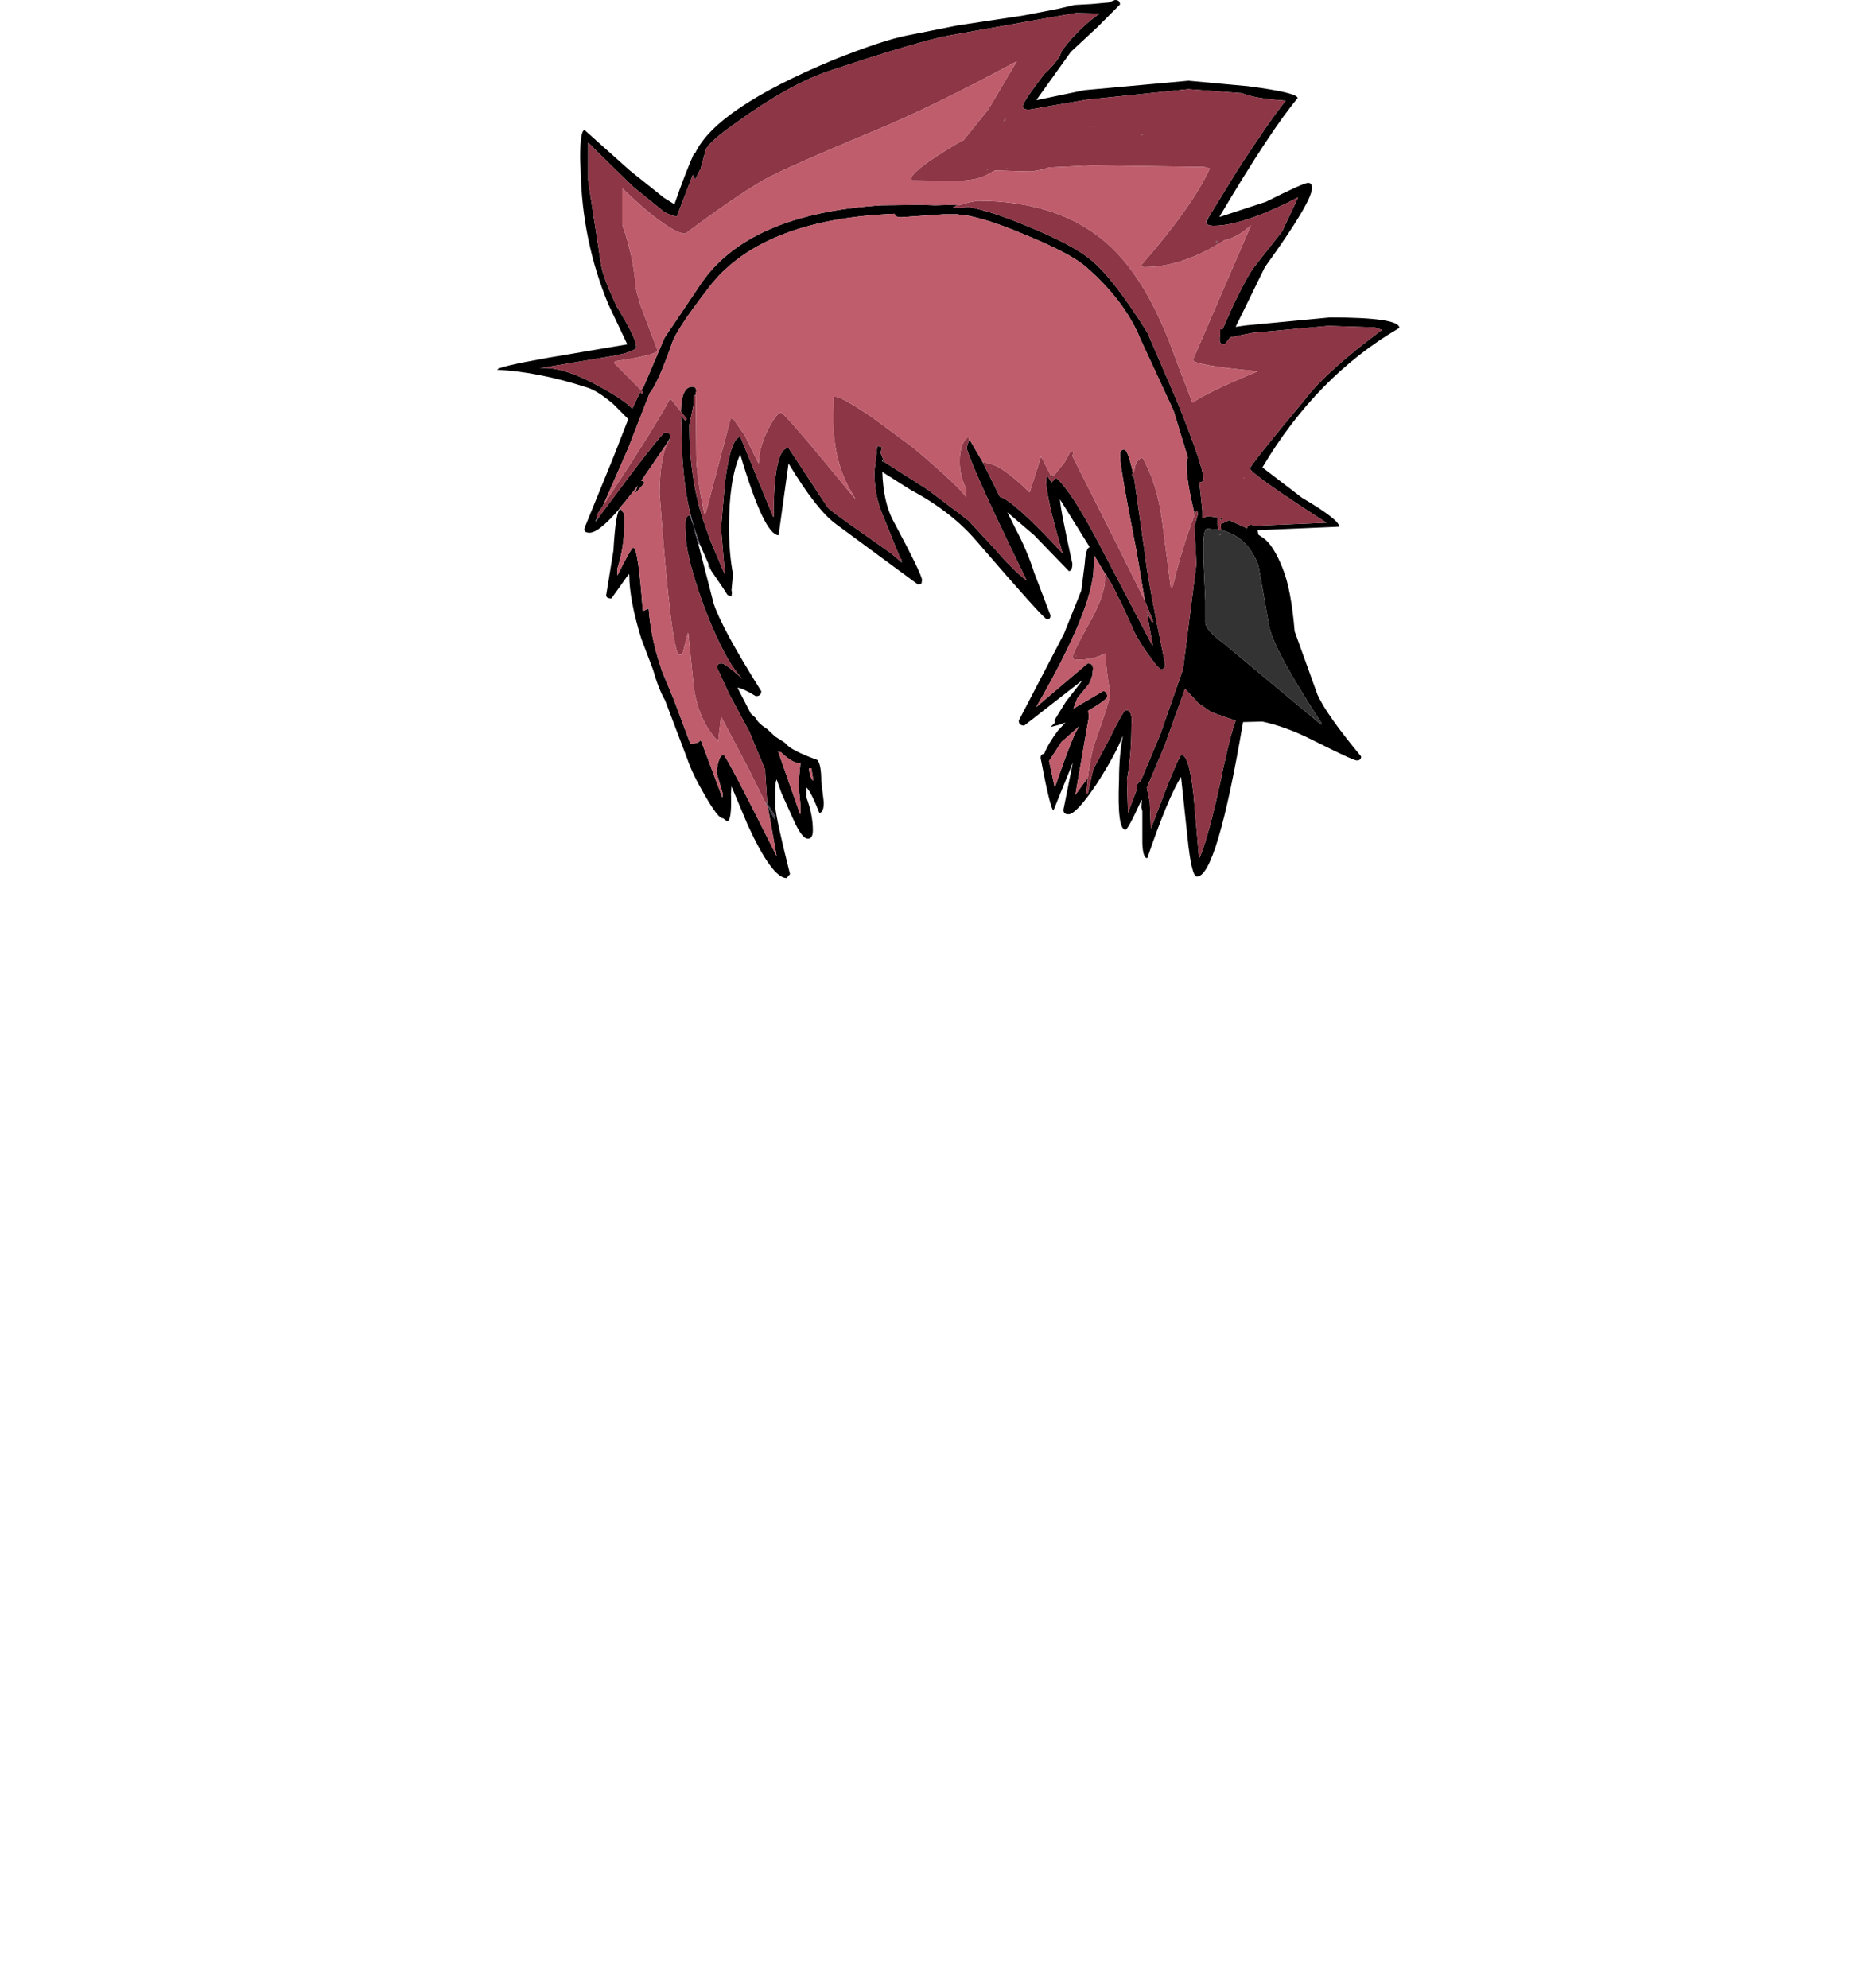 <?xml version="1.0" encoding="UTF-8"?>
<svg xmlns="http://www.w3.org/2000/svg" xmlns:xlink="http://www.w3.org/1999/xlink" width="296px" height="318px" viewBox="0 0 296 318" version="1.1">
<g id="surface1">
<path style=" stroke:none;fill-rule:evenodd;fill:rgb(0%,0%,0%);fill-opacity:1;" d="M 193.332 34.836 L 198.016 27.184 C 201.508 21.816 204.074 18.121 205.719 16.102 C 202.434 15.891 200.105 15.492 198.73 14.906 L 190.156 14.27 L 173.883 15.945 L 164.672 17.539 C 163.984 17.539 163.641 17.352 163.641 16.98 C 163.641 16.555 164.777 14.855 167.055 11.879 C 168.113 10.922 168.961 9.938 169.594 8.93 L 169.832 8.211 C 171.527 5.871 173.562 3.852 175.945 2.152 L 172.133 2.074 L 151.969 5.66 C 148.742 6.246 142.258 8.156 132.52 11.398 C 128.285 12.836 123.309 15.625 117.594 19.77 C 114.473 21.949 112.883 23.465 112.828 24.312 L 112.117 26.945 L 111.242 28.699 L 110.844 27.98 L 108.305 34.598 C 107.777 34.598 107.086 34.359 106.242 33.879 L 101.32 29.895 L 98.621 27.266 L 94.094 22.801 L 94.094 28.859 L 96.156 42.25 C 96.316 43.527 97.109 45.68 98.539 48.707 L 98.621 48.949 C 100.734 52.348 101.793 54.527 101.793 55.484 C 101.793 56.07 100.129 56.629 96.793 57.16 L 86.312 58.914 C 88.695 58.648 91.871 59.602 95.84 61.781 C 98.488 63.219 100.262 64.414 101.16 65.371 L 102.43 62.738 L 102.668 62.977 L 102.906 62.738 L 102.59 62.422 L 102.984 61.863 L 106.32 54.051 L 112.117 45.441 C 117.195 37.945 126.855 33.746 141.094 32.844 L 147.285 32.766 L 149.668 32.844 L 152.129 32.766 L 153.398 32.844 L 152.605 33.082 L 152.523 33.082 L 152.605 33.242 L 154.273 33.242 L 154.75 33.082 C 157.234 33.508 160.387 34.52 164.195 36.113 C 169.172 38.133 172.637 39.965 174.598 41.613 C 176.926 43.527 179.914 47.379 183.566 53.172 L 188.488 64.574 C 191.188 71.32 192.539 75.309 192.539 76.531 C 192.539 76.957 192.328 77.168 191.902 77.168 L 192.379 81.711 L 192.379 82.906 L 193.172 82.59 L 194.762 82.75 L 194.84 83.707 L 194.762 83.785 L 194.84 83.863 L 194.918 84.742 L 193.172 84.582 C 192.801 84.582 192.59 85.324 192.539 86.812 L 192.539 89.285 L 192.855 96.141 L 192.855 99.57 C 192.855 100.367 193.859 101.508 195.871 102.996 L 210.242 114.957 L 209.844 114.316 L 210.32 115.035 L 211.355 115.91 L 211.434 115.672 C 206.141 107.543 203.336 102.281 203.016 99.887 L 201.352 90.48 C 200.188 87.344 198.203 85.461 195.395 84.82 L 195.316 83.863 L 196.668 83.227 L 199.523 84.504 C 199.578 84.129 199.816 83.945 200.238 83.945 L 200.715 84.105 L 212.227 83.625 C 204.074 78.363 200 75.469 200 74.938 C 200 74.617 202.965 70.898 208.891 63.773 C 211.117 60.852 215.191 57.184 221.117 52.773 L 219.926 52.375 L 212.543 52.137 L 200.316 53.254 L 196.824 53.969 L 195.953 55.086 C 195.477 55.086 195.211 54.898 195.156 54.527 L 195.156 53.891 L 195.238 53.652 L 195.238 52.695 L 195.633 52.613 L 197.379 48.707 C 198.863 45.625 199.973 43.605 200.715 42.648 L 205.16 36.988 L 207.703 31.57 C 205.055 32.949 202.672 34.012 200.555 34.758 C 198.07 35.66 195.953 36.113 194.207 36.113 C 193.41 36.113 193.016 35.926 193.016 35.555 L 193.332 34.836 M 99.176 81.312 C 96.953 83.918 95.336 85.219 94.332 85.219 C 93.645 85.219 93.379 84.953 93.539 84.422 L 98.223 72.941 L 100.523 67.043 L 98.145 64.652 C 96.395 63.164 94.941 62.262 93.777 61.941 C 88.641 60.293 83.906 59.363 79.566 59.152 C 79.566 58.832 82.266 58.195 87.664 57.238 L 100.367 55.086 L 97.348 48.707 C 94.543 41.957 93.062 34.812 92.902 27.266 L 92.824 25.352 C 92.824 22.32 93.062 20.809 93.539 20.809 L 100.762 27.266 L 106.242 31.648 L 107.906 32.684 C 109.07 29.336 110.105 26.652 111.004 24.633 L 111.242 24.473 C 113.465 19.742 120.848 14.773 133.391 9.566 C 138.738 7.441 142.68 6.137 145.223 5.66 L 153.238 4.066 L 163.797 2.473 L 169.195 1.434 L 171.898 0.797 L 174.754 0.637 L 177.375 0.398 L 178.406 0 C 178.938 0 179.199 0.238 179.199 0.719 L 175.629 4.305 L 171.34 8.289 L 165.863 15.945 L 165.863 16.023 L 173.484 14.43 L 190.156 12.914 L 199.684 13.793 C 204.977 14.48 207.621 15.121 207.621 15.703 C 204.766 19.105 200.609 25.402 195.156 34.598 L 195.156 34.68 L 195.238 34.68 L 202.543 32.285 C 206.562 30.266 208.812 29.258 209.289 29.258 C 209.711 29.258 209.926 29.523 209.926 30.055 C 209.926 31.543 207.41 35.766 202.383 42.73 L 197.699 52.297 L 199.367 52.059 L 212.781 50.781 C 220.191 50.781 223.898 51.34 223.898 52.457 C 215.059 57.609 207.754 65.051 201.984 74.777 L 208.336 79.641 C 212.305 81.977 214.289 83.52 214.289 84.262 L 201.191 84.82 L 201.352 85.539 L 202.066 86.016 C 203.176 86.762 204.234 88.41 205.242 90.961 C 206.141 93.191 206.773 96.539 207.145 101.004 L 210.797 111.129 C 211.75 113.254 214.078 116.551 217.785 121.016 C 217.785 121.438 217.547 121.652 217.07 121.652 C 216.699 121.652 214.289 120.535 209.844 118.305 C 207.094 116.922 204.473 115.965 201.984 115.434 L 198.891 115.512 C 196.086 131.988 193.621 140.227 191.508 140.227 C 190.922 140.227 190.422 138.125 189.996 133.93 L 188.965 124.281 C 187.59 126.461 185.789 130.793 183.566 137.277 C 183.09 137.277 182.824 136.453 182.773 134.805 L 182.773 129.781 L 182.613 129.145 L 182.695 128.027 L 182.613 127.949 L 182.613 128.027 C 181.184 131.164 180.34 132.734 180.074 132.734 C 179.176 132.734 178.828 130.074 179.043 124.762 C 179.043 122.102 179.254 119.738 179.676 117.664 L 179.676 117.508 L 179.676 117.664 C 178.828 119.793 177.426 122.367 175.469 125.398 C 173.301 128.641 171.789 130.262 170.945 130.262 C 170.414 130.262 170.148 130.023 170.148 129.543 L 171.66 121.969 L 171.023 123.566 L 168.562 129.625 C 168.246 129.625 167.555 126.832 166.496 121.254 C 166.496 120.828 166.684 120.613 167.055 120.613 C 167.531 119.445 168.27 118.195 169.277 116.867 L 170.469 115.594 L 169.992 115.754 L 169.594 115.91 L 168.086 116.309 L 168.801 115.594 L 168.723 115.195 L 170.547 112.246 L 173.086 108.977 L 173.086 108.895 L 163.879 116.07 C 163.297 116.07 163.004 115.805 163.004 115.273 L 170.23 101.402 L 173.008 94.469 L 173.562 90.164 C 173.668 88.461 173.934 87.586 174.359 87.531 L 169.594 79.879 C 169.648 80.996 170.309 84.422 171.578 90.164 C 171.578 90.961 171.395 91.359 171.023 91.359 L 165.465 85.617 L 161.18 81.953 L 162.449 84.504 C 163.719 86.895 164.727 89.258 165.465 91.598 L 168.086 98.453 C 168.086 98.879 167.902 99.09 167.531 99.09 C 167.211 99.09 163.48 94.945 156.336 86.656 C 153.637 83.465 150.09 80.703 145.699 78.363 L 141.172 75.492 C 141.277 78.734 141.859 81.34 142.918 83.305 C 145.988 89.047 147.523 92.207 147.523 92.793 L 147.445 93.352 L 146.887 93.512 L 133.789 83.863 C 131.727 82.375 129.184 79.133 126.168 74.141 L 124.578 85.617 C 123.047 85.617 121.008 81.34 118.465 72.785 L 118.387 72.785 C 117.223 75.441 116.641 79.293 116.641 84.344 C 116.641 87.105 116.852 89.605 117.277 91.836 L 117.039 94.469 L 117.117 94.707 L 117.039 95.426 L 116.402 95.184 L 115.688 94.07 L 113.781 91.277 L 113.703 91.039 L 113.305 90.082 L 112.035 87.211 L 111.082 84.504 L 111.004 84.262 L 110.527 82.43 L 110.367 81.871 C 109.469 77.887 109.02 73.262 109.02 68 L 108.941 66.484 L 109.656 67.281 L 109.895 67.043 L 108.941 65.848 C 108.992 63.191 109.602 61.863 110.766 61.863 C 111.188 61.863 111.402 62.102 111.402 62.578 L 111.242 63.297 L 111.004 63.297 L 111.004 64.574 L 110.289 68 C 110.289 70.816 110.477 73.5 110.844 76.051 C 111.215 78.496 111.746 80.809 112.434 82.988 L 113.703 86.574 L 116.004 91.996 L 115.371 84.504 L 116.004 77.008 C 116.641 72.277 117.461 69.914 118.465 69.914 L 123.707 82.668 L 123.785 82.668 C 123.785 75.336 124.578 71.668 126.168 71.668 L 132.359 81.074 C 132.73 81.555 134.77 83.066 138.473 85.617 L 142.523 88.488 L 143.949 89.684 L 144.27 90.004 L 144.27 89.922 L 144.188 89.684 L 144.27 89.523 L 144.031 89.285 L 141.094 82.031 C 140.301 80.117 139.902 77.938 139.902 75.492 L 140.379 71.348 L 141.172 71.586 C 141.012 71.855 140.934 72.172 140.934 72.543 L 141.488 73.898 L 148.477 78.363 L 154.906 83.227 L 159.273 87.93 C 161.18 90.164 162.848 91.809 164.273 92.871 C 158.348 80.703 155.145 73.633 154.668 71.668 L 154.988 70.551 L 155.223 70.473 L 157.211 73.898 L 157.289 74.059 L 159.988 79.48 C 161.418 79.852 164.727 82.828 169.91 88.41 L 169.992 88.41 C 168.246 82.508 167.371 78.629 167.371 76.77 L 167.531 76.051 L 168.246 77.168 L 168.961 76.449 C 170.441 77.621 172.664 80.996 175.629 86.574 L 184.359 103.238 L 184.441 103.238 L 183.488 97.895 L 184.359 99.648 L 184.52 99.41 L 183.172 96.062 L 181.82 88.012 C 180.074 79.188 179.199 74.141 179.199 72.863 C 179.199 72.227 179.414 71.906 179.836 71.906 C 180.258 71.906 180.734 73.156 181.266 75.652 L 181.105 75.973 L 181.184 76.211 L 181.422 76.211 L 183.25 89.047 C 183.516 91.598 184.574 97.336 186.426 106.266 C 186.426 106.797 186.215 107.062 185.789 107.062 C 185.523 107.062 184.812 106.238 183.645 104.59 C 182.43 102.891 181.582 101.43 181.105 100.207 L 179.438 96.539 L 178.723 95.184 L 178.723 95.105 L 177.852 93.43 L 177.059 92.156 L 177.059 91.996 L 176.977 91.996 L 176.898 91.918 L 174.992 88.727 L 174.992 90.641 C 174.992 95 171.922 102.492 165.785 113.121 L 174.039 106.105 C 174.727 106.105 174.992 106.531 174.832 107.383 C 174.832 108.02 174.621 108.711 174.199 109.453 L 172.371 111.688 L 171.738 113.359 L 176.5 110.57 C 176.926 110.57 177.137 110.863 177.137 111.449 C 177.137 111.766 176.129 112.512 174.121 113.68 L 174.199 114.797 L 172.055 127.152 L 174.039 124.441 L 173.801 126.914 L 174.039 126.992 L 174.914 123.086 L 177.535 118.145 C 179.016 115.113 179.887 113.602 180.152 113.602 C 180.895 113.602 181.184 114.422 181.027 116.07 C 181.027 119.207 180.789 122.102 180.312 124.762 L 180.469 130.023 L 181.898 126.273 L 181.898 126.035 C 181.898 125.453 182.086 125.133 182.457 125.078 L 185.633 117.508 L 189.281 107.062 L 191.426 90.242 L 191.109 84.184 L 191.664 82.27 L 191.586 81.793 L 191.348 81.793 L 191.109 82.43 L 191.109 82.109 C 190.262 78.656 189.84 76 189.84 74.141 C 189.84 73.715 189.918 73.422 190.078 73.262 L 187.773 65.688 L 182.457 54.211 C 180.816 50.172 177.93 46.344 173.801 42.73 C 172.109 41.242 168.773 39.488 163.797 37.469 C 160.039 35.875 156.945 34.863 154.512 34.438 L 154.113 34.438 L 153.16 34.277 L 151.016 34.277 L 144.188 34.758 C 143.5 34.758 143.156 34.57 143.156 34.199 C 128.551 34.785 118.492 38.902 112.988 46.555 C 109.762 50.754 107.934 53.543 107.512 54.926 C 105.977 59.285 104.785 61.941 103.938 62.898 L 100.523 71.668 L 96.477 80.914 L 95.445 82.43 L 95.523 82.828 L 95.285 83.305 L 95.285 83.387 L 95.363 83.387 L 95.762 82.828 L 96.156 82.27 C 102.613 73.555 106.027 69.195 106.398 69.195 C 107.086 69.195 107.352 69.488 107.191 70.074 L 106.797 70.789 L 102.59 76.93 C 102.852 76.93 103.039 77.035 103.145 77.246 L 101.555 79 L 102.031 77.727 L 99.809 80.516 L 99.73 80.598 L 99.176 81.234 L 99.176 81.312 M 207.703 31.57 L 207.781 31.488 L 207.703 31.57 M 195.316 83.227 L 195.238 82.828 L 195.633 82.906 L 195.316 83.227 M 191.98 137.117 C 193.039 134.566 194.285 129.836 195.715 122.926 C 196.559 119.047 197.223 116.496 197.699 115.273 L 196.031 114.715 L 193.809 113.918 L 191.742 112.484 L 189.602 110.172 L 186.344 119.262 L 183.488 126.035 L 183.965 128.348 L 183.965 128.508 L 184.121 132.414 L 184.121 132.492 L 184.203 132.414 C 187.113 124.656 188.727 120.773 189.043 120.773 C 189.84 120.773 190.473 122.848 190.949 126.992 L 191.824 137.039 L 191.902 137.195 L 191.98 137.117 M 141.172 73.582 L 141.172 73.82 L 141.332 73.82 L 141.41 73.898 L 141.172 73.582 M 168.086 75.973 L 168.562 76.133 L 168.164 76.371 L 168.086 75.973 M 122.754 128.426 L 122.438 123.645 L 122.438 123.168 L 122.277 122.77 L 119.816 116.867 L 119.738 116.789 L 119.738 116.707 L 119.418 116.152 L 116.641 110.969 L 114.734 106.824 C 114.734 106.344 114.973 106.105 115.449 106.105 C 115.82 106.105 116.934 106.93 118.785 108.578 C 116.984 106.77 115.027 103.156 112.91 97.734 C 111.27 93.379 110.238 89.789 109.812 86.973 L 109.812 86.656 L 109.656 86.176 L 109.734 85.938 L 109.656 84.582 L 109.656 83.465 C 109.762 82.773 110 82.43 110.367 82.43 L 111.004 84.262 L 111.004 84.344 L 111.719 86.973 L 114.18 96.539 C 115.078 99.25 117.621 103.926 121.801 110.57 C 121.801 111.102 121.512 111.367 120.93 111.367 C 119.551 110.516 118.574 110.066 117.992 110.012 L 120.133 114.156 L 120.93 114.875 C 121.141 115.406 121.75 115.992 122.754 116.629 L 124.023 117.824 L 125.531 118.781 L 125.691 118.941 C 126.273 119.684 127.969 120.562 130.773 121.57 C 131.195 122.051 131.406 123.191 131.406 125 L 131.805 128.348 C 131.805 129.465 131.566 130.023 131.09 130.023 C 130.242 127.844 129.555 126.488 129.027 125.957 L 129.027 127.551 C 129.715 129.41 130.059 131.164 130.059 132.812 C 130.059 133.715 129.793 134.168 129.266 134.168 C 128.629 134.168 127.859 133.156 126.961 131.137 L 125.055 126.914 L 124.262 124.68 L 124.102 125.16 L 124.023 128.984 C 124.184 130.582 124.977 134.195 126.406 139.828 L 125.852 140.465 C 124.316 140.465 122.25 137.648 119.656 132.016 L 117.039 125.797 L 116.957 126.992 C 117.062 129.914 116.852 131.379 116.324 131.379 L 115.688 130.898 L 115.609 130.898 C 115.133 130.898 114.207 129.703 112.828 127.312 C 111.453 124.973 110.5 123.008 109.973 121.414 L 106.398 112.004 C 105.711 110.836 105.078 109.215 104.492 107.145 L 102.59 102.121 C 101.32 97.977 100.684 94.602 100.684 91.996 L 100.605 91.836 L 97.824 95.742 C 97.137 95.742 96.871 95.477 97.031 94.945 L 98.145 88.09 C 98.406 83.68 98.777 81.473 99.254 81.473 L 99.332 81.473 L 99.809 82.109 L 99.891 82.668 L 99.891 83.863 C 99.891 86.258 99.52 88.621 98.777 90.961 L 98.777 92.074 C 100.262 89.098 101.105 87.613 101.32 87.613 C 101.848 87.613 102.352 90.934 102.828 97.578 L 102.906 97.734 L 103.781 97.336 C 103.992 100.152 104.52 102.918 105.367 105.629 L 105.922 107.383 L 107.75 111.766 L 110.449 118.941 L 110.766 118.941 C 111.402 118.941 111.852 118.754 112.117 118.383 L 115.531 127.473 L 115.609 127.551 L 115.609 126.832 L 114.656 123.645 L 114.656 123.484 C 114.867 121.68 115.238 120.773 115.766 120.773 C 116.031 120.773 118.863 126.168 124.262 136.957 L 122.832 128.984 L 123.945 131.059 L 124.023 130.582 L 122.754 128.508 L 122.754 128.426 M 129.422 122.926 C 129.527 123.883 129.738 124.52 130.059 124.84 L 130.137 124.84 L 129.82 122.926 L 129.422 122.926 M 124.816 120.297 L 124.5 120.215 L 127.992 130.18 L 128.074 130.18 L 128.074 128.746 L 127.754 125.477 L 128.074 122.051 C 127.387 122.211 126.328 121.625 124.898 120.297 L 124.816 120.297 M 172.531 116.309 L 169.832 118.703 L 167.848 121.73 L 168.723 125.797 L 168.801 125.875 C 170.918 119.766 172.188 116.602 172.609 116.391 L 172.609 116.23 L 172.531 116.309 "/>
<path style=" stroke:none;fill-rule:evenodd;fill:rgb(18.431%,9.412%,6.275%);fill-opacity:1;" d="M 122.516 128.508 L 122.754 128.426 L 122.754 128.508 L 122.516 128.508 "/>
<path style=" stroke:none;fill-rule:evenodd;fill:rgb(25.882%,25.098%,30.196%);fill-opacity:1;" d="M 152.605 33.082 L 152.605 33.242 L 152.523 33.082 L 152.605 33.082 M 169.992 88.41 L 169.91 88.41 L 169.992 88.41 M 157.289 74.059 L 157.211 73.898 L 157.367 73.98 L 157.289 74.059 M 195 85.617 L 195 85.461 L 195.395 85.539 L 195 85.617 M 122.832 128.984 L 122.516 128.508 L 122.754 128.508 L 124.023 130.582 L 123.945 131.059 L 122.832 128.984 "/>
<path style=" stroke:none;fill-rule:evenodd;fill:rgb(38.431%,34.902%,42.353%);fill-opacity:1;" d="M 193.016 35.555 L 192.934 35.555 L 193.254 34.836 L 193.332 34.836 L 193.016 35.555 M 106.797 70.789 L 107.191 70.074 L 107.273 70.152 L 106.875 70.789 L 106.797 70.789 M 95.762 82.828 L 95.363 83.387 L 95.285 83.387 L 95.285 83.305 L 95.523 82.828 L 95.762 82.828 M 176.898 91.918 L 176.977 91.996 L 176.738 91.996 L 176.898 91.918 M 155.223 70.473 L 154.988 70.551 L 155.066 70.391 L 155.223 70.473 M 144.188 89.684 L 144.27 89.922 L 144.27 90.004 L 143.949 89.684 L 144.188 89.684 M 110.527 82.43 L 111.004 84.262 L 111.082 84.504 L 112.035 87.211 L 111.719 86.973 L 111.004 84.344 L 111.004 84.262 L 110.367 82.43 L 110.527 82.43 M 113.305 90.082 L 113.703 91.039 L 113.781 91.277 L 113.387 90.801 L 113.305 90.32 L 113.305 90.082 M 160.941 18.895 L 160.859 19.211 L 160.543 19.371 L 160.941 18.895 M 158.082 27.184 L 157.922 27.266 L 157.922 27.184 L 158.082 27.184 M 161.098 26.867 L 161.18 26.945 L 161.098 26.945 L 161.098 26.867 M 170.07 5.82 L 170.148 5.738 L 170.07 5.82 M 182.613 21.605 L 182.695 21.445 L 182.934 21.523 L 182.613 21.605 M 175.469 20.168 L 175.309 20.25 L 174.438 20.25 L 175.469 20.168 M 194.602 38.824 L 194.523 38.586 L 194.84 38.586 L 194.602 38.824 M 198.969 76.531 L 198.969 76.449 L 199.129 76.449 L 198.969 76.531 M 172.215 104.988 L 172.133 104.988 L 172.133 104.832 L 172.215 104.988 M 191.824 137.039 L 191.98 137.117 L 191.824 137.039 M 158.637 75.016 L 158.48 74.777 L 158.637 74.938 L 158.637 75.016 M 110.051 101.324 L 110.051 101.242 L 110.129 101.324 L 110.051 101.324 M 108.621 104.113 L 108.703 104.191 L 108.621 104.113 "/>
<path style=" stroke:none;fill-rule:evenodd;fill:rgb(20%,20%,20%);fill-opacity:1;" d="M 194.918 84.742 L 195.395 84.82 C 198.203 85.461 200.188 87.344 201.352 90.48 L 203.016 99.887 C 203.336 102.281 206.141 107.543 211.434 115.672 L 211.355 115.91 L 210.32 115.035 L 209.844 114.316 L 210.242 114.957 L 195.871 102.996 C 193.859 101.508 192.855 100.367 192.855 99.57 L 192.855 96.141 L 192.539 89.285 L 192.539 86.812 C 192.59 85.324 192.801 84.582 193.172 84.582 L 194.918 84.742 M 195 85.617 L 195.395 85.539 L 195 85.461 L 195 85.617 "/>
<path style=" stroke:none;fill-rule:evenodd;fill:rgb(55.294%,21.176%,27.451%);fill-opacity:1;" d="M 102.59 62.422 L 102.906 62.738 L 102.668 62.977 L 102.43 62.738 L 101.16 65.371 C 100.262 64.414 98.488 63.219 95.84 61.781 C 91.871 59.602 88.695 58.648 86.312 58.914 L 96.793 57.16 C 100.129 56.629 101.793 56.07 101.793 55.484 C 101.793 54.527 100.734 52.348 98.621 48.949 L 98.539 48.707 C 97.109 45.68 96.316 43.527 96.156 42.25 L 94.094 28.859 L 94.094 22.801 L 98.621 27.266 L 101.32 29.895 L 106.242 33.879 C 107.086 34.359 107.777 34.598 108.305 34.598 L 110.844 27.98 L 111.242 28.699 L 112.117 26.945 L 112.828 24.312 C 112.883 23.465 114.473 21.949 117.594 19.77 C 123.309 15.625 128.285 12.836 132.52 11.398 C 142.258 8.156 148.742 6.246 151.969 5.66 L 172.133 2.074 L 175.945 2.152 C 173.562 3.852 171.527 5.871 169.832 8.211 L 169.594 8.93 C 168.961 9.938 168.113 10.922 167.055 11.879 C 164.777 14.855 163.641 16.555 163.641 16.98 C 163.641 17.352 163.984 17.539 164.672 17.539 L 173.883 15.945 L 190.156 14.27 L 198.73 14.906 C 200.105 15.492 202.434 15.891 205.719 16.102 C 204.074 18.121 201.508 21.816 198.016 27.184 L 193.332 34.836 L 193.254 34.836 L 192.934 35.555 L 193.016 35.555 C 193.016 35.926 193.41 36.113 194.207 36.113 C 195.953 36.113 198.07 35.66 200.555 34.758 C 202.672 34.012 205.055 32.949 207.703 31.57 L 205.16 36.988 L 200.715 42.648 C 199.973 43.605 198.863 45.625 197.379 48.707 L 195.633 52.613 L 195.238 52.695 L 195.238 53.652 L 195.156 53.891 L 195.156 54.527 C 195.211 54.898 195.477 55.086 195.953 55.086 L 196.824 53.969 L 200.316 53.254 L 212.543 52.137 L 219.926 52.375 L 221.117 52.773 C 215.191 57.184 211.117 60.852 208.891 63.773 C 202.965 70.898 200 74.617 200 74.938 C 200 75.469 204.074 78.363 212.227 83.625 L 200.715 84.105 L 200.238 83.945 C 199.816 83.945 199.578 84.129 199.523 84.504 L 196.668 83.227 L 195.316 83.863 L 195.395 84.82 L 194.918 84.742 L 194.84 83.863 L 194.762 83.785 L 194.84 83.707 L 194.762 82.75 L 193.172 82.59 L 192.379 82.906 L 192.379 81.711 L 191.902 77.168 C 192.328 77.168 192.539 76.957 192.539 76.531 C 192.539 75.309 191.188 71.32 188.488 64.574 L 183.566 53.172 C 179.914 47.379 176.926 43.527 174.598 41.613 C 172.637 39.965 169.172 38.133 164.195 36.113 C 160.387 34.52 157.234 33.508 154.75 33.082 L 154.273 33.242 L 152.605 33.242 L 152.605 33.082 L 153.398 32.844 L 155.066 32.367 L 156.336 32.125 C 165.438 32.125 172.586 34.598 177.77 39.539 C 181.848 43.367 185.34 49.453 188.25 57.797 L 190.793 64.414 C 192.59 63.191 196.086 61.516 201.27 59.391 C 194.336 58.754 190.871 58.141 190.871 57.559 L 200.16 36.031 C 198.785 37.309 197.379 38.105 195.953 38.426 L 193.492 39.859 C 189.891 41.773 186.426 42.73 183.09 42.73 C 182.824 42.73 182.641 42.648 182.535 42.492 C 188.094 36.113 191.77 30.93 193.57 26.945 L 192.695 26.707 L 174.676 26.465 L 167.848 26.785 L 166.895 27.105 L 165.547 27.344 L 165.465 27.422 L 164.434 27.422 L 161.656 27.344 L 159.195 27.266 L 158.16 27.82 C 156.996 28.566 155.199 28.938 152.762 28.938 L 145.855 28.859 L 145.777 28.621 C 145.777 27.77 148.184 25.91 153 23.039 L 154.191 22.402 L 158.16 17.457 L 162.688 9.805 C 153.637 14.695 146.066 18.387 139.98 20.887 C 130.562 24.82 124.688 27.422 122.355 28.699 C 119.289 30.453 115.055 33.348 109.656 37.387 C 108.914 37.387 107.777 36.855 106.242 35.793 C 104.492 34.625 102.27 32.738 99.57 30.133 L 99.57 35.953 C 100.789 39.406 101.504 42.781 101.715 46.078 L 102.43 48.707 L 105.207 56.043 C 105.207 56.52 102.961 57.105 98.461 57.797 L 98.223 58.035 L 102.59 62.422 M 107.191 70.074 C 107.352 69.488 107.086 69.195 106.398 69.195 C 106.027 69.195 102.613 73.555 96.156 82.27 L 95.762 82.828 L 95.523 82.828 L 95.445 82.43 L 96.477 80.914 C 102.191 72.254 105.738 66.594 107.113 63.934 L 107.352 63.855 L 108.941 65.848 L 109.895 67.043 L 109.656 67.281 L 108.941 66.484 L 109.02 68 C 109.02 73.262 109.469 77.887 110.367 81.871 L 110.527 82.43 L 110.367 82.43 C 110 82.43 109.762 82.773 109.656 83.465 L 109.656 84.582 L 109.734 85.938 L 109.656 86.176 L 109.812 86.656 L 109.812 86.973 C 110.238 89.789 111.27 93.379 112.91 97.734 C 115.027 103.156 116.984 106.77 118.785 108.578 C 116.934 106.93 115.82 106.105 115.449 106.105 C 114.973 106.105 114.734 106.344 114.734 106.824 L 116.641 110.969 L 119.418 116.152 L 119.738 116.707 L 119.738 116.789 L 119.816 116.867 L 122.277 122.77 L 122.438 123.168 L 122.438 123.645 L 122.754 128.426 L 122.516 128.508 L 119.738 122.926 L 115.371 114.637 L 114.895 118.621 C 112.777 116.336 111.48 113.441 111.004 109.934 L 110.129 101.324 L 110.051 101.242 L 110.051 101.324 L 109.18 104.672 L 108.703 104.75 C 107.855 104.75 106.797 96.113 105.527 78.844 C 105.578 75.016 106.027 72.332 106.875 70.789 L 107.273 70.152 L 107.191 70.074 M 191.109 82.43 L 191.348 81.793 L 191.586 81.793 L 191.664 82.27 L 191.109 84.184 L 191.426 90.242 L 189.281 107.062 L 185.633 117.508 L 182.457 125.078 C 182.086 125.133 181.898 125.453 181.898 126.035 L 181.898 126.273 L 180.469 130.023 L 180.312 124.762 C 180.789 122.102 181.027 119.207 181.027 116.07 C 181.184 114.422 180.895 113.602 180.152 113.602 C 179.887 113.602 179.016 115.113 177.535 118.145 L 174.914 123.086 L 174.039 126.992 L 173.801 126.914 L 174.039 124.441 C 174.359 121.945 174.727 120.082 175.152 118.863 C 176.793 114.289 177.613 111.633 177.613 110.891 C 177.137 108.074 176.898 105.945 176.898 104.512 C 175.574 105.203 174.094 105.547 172.453 105.547 L 171.738 105.469 L 171.66 104.988 C 171.66 104.566 172.742 102.414 174.914 98.531 C 176.395 95.609 177.004 93.43 176.738 91.996 L 177.059 91.996 L 177.059 92.156 L 177.852 93.43 L 178.723 95.105 L 178.723 95.184 L 179.438 96.539 L 181.105 100.207 C 181.582 101.43 182.43 102.891 183.645 104.59 C 184.812 106.238 185.523 107.062 185.789 107.062 C 186.215 107.062 186.426 106.797 186.426 106.266 C 184.574 97.336 183.516 91.598 183.25 89.047 L 181.422 76.211 L 181.184 76.211 L 181.105 75.973 L 181.266 75.652 L 181.504 75.492 C 181.504 74.324 181.926 73.555 182.773 73.184 C 184.359 75.945 185.418 79.348 185.949 83.387 L 187.297 93.75 L 187.297 93.91 L 187.617 93.91 C 188.621 89.711 189.785 85.883 191.109 82.43 M 183.172 96.062 L 184.52 99.41 L 184.359 99.648 L 183.488 97.895 L 184.441 103.238 L 184.359 103.238 L 175.629 86.574 C 172.664 80.996 170.441 77.621 168.961 76.449 L 168.246 77.168 L 167.531 76.051 L 167.371 76.77 C 167.371 78.629 168.246 82.508 169.992 88.41 L 169.91 88.41 C 164.727 82.828 161.418 79.852 159.988 79.48 L 157.289 74.059 L 157.449 73.898 L 157.688 73.898 L 157.922 74.141 C 159.301 74.141 161.574 75.68 164.75 78.762 L 166.578 73.023 L 168.086 75.973 L 168.164 76.371 L 168.562 76.133 L 168.723 75.973 L 170.309 73.98 L 170.945 72.863 L 171.262 72.145 L 171.422 72.387 L 171.66 72.227 L 171.738 72.465 L 171.578 72.941 L 178.008 85.699 L 183.172 96.062 M 154.988 70.551 L 154.668 71.668 C 155.145 73.633 158.348 80.703 164.273 92.871 C 162.848 91.809 161.18 90.164 159.273 87.93 L 154.906 83.227 L 148.477 78.363 L 141.488 73.898 L 140.934 72.543 C 140.934 72.172 141.012 71.855 141.172 71.586 L 140.379 71.348 L 139.902 75.492 C 139.902 77.938 140.301 80.117 141.094 82.031 L 144.031 89.285 L 144.27 89.523 L 144.188 89.684 L 143.949 89.684 L 142.523 88.488 L 138.473 85.617 C 134.77 83.066 132.73 81.555 132.359 81.074 L 126.168 71.668 C 124.578 71.668 123.785 75.336 123.785 82.668 L 123.707 82.668 L 118.465 69.914 C 117.461 69.914 116.641 72.277 116.004 77.008 L 115.371 84.504 L 116.004 91.996 L 113.703 86.574 L 112.434 82.988 C 111.746 80.809 111.215 78.496 110.844 76.051 C 110.477 73.5 110.289 70.816 110.289 68 L 111.004 64.574 L 111.004 63.297 L 111.32 63.297 L 111.402 72.785 C 111.402 74.805 111.824 77.914 112.672 82.109 L 112.91 82.109 L 116.879 67.043 L 117.277 66.965 L 119.18 69.676 L 121.324 74.059 L 121.402 74.059 C 121.402 72.57 121.879 70.816 122.832 68.797 C 123.785 66.938 124.5 66.008 124.977 66.008 C 125.348 66.008 129.316 70.633 136.887 79.879 L 135.934 78.203 C 134.188 75.07 133.312 71.242 133.312 66.727 L 133.391 63.457 L 133.629 63.457 C 134.32 63.457 136.277 64.547 139.504 66.727 L 146.094 71.586 C 151.121 75.84 153.953 78.496 154.59 79.559 L 154.59 78.125 C 153.902 76.902 153.559 75.469 153.559 73.82 C 153.559 71.855 154.008 70.551 154.906 69.914 L 155.066 70.234 L 155.066 70.391 L 154.988 70.551 M 160.941 18.895 L 160.543 19.371 L 160.859 19.211 L 160.941 18.895 M 170.07 5.82 L 170.148 5.738 L 170.07 5.82 M 161.098 26.867 L 161.098 26.945 L 161.18 26.945 L 161.098 26.867 M 158.082 27.184 L 157.922 27.184 L 157.922 27.266 L 158.082 27.184 M 175.469 20.168 L 174.438 20.25 L 175.309 20.25 L 175.469 20.168 M 182.613 21.605 L 182.934 21.523 L 182.695 21.445 L 182.613 21.605 M 194.602 38.824 L 194.84 38.586 L 194.523 38.586 L 194.602 38.824 M 198.969 76.531 L 199.129 76.449 L 198.969 76.449 L 198.969 76.531 M 195.316 83.227 L 195.633 82.906 L 195.238 82.828 L 195.316 83.227 M 172.215 104.988 L 172.133 104.832 L 172.133 104.988 L 172.215 104.988 M 184.121 132.414 L 183.965 128.508 L 183.965 128.348 L 183.488 126.035 L 186.344 119.262 L 189.602 110.172 L 191.742 112.484 L 193.809 113.918 L 196.031 114.715 L 197.699 115.273 C 197.223 116.496 196.559 119.047 195.715 122.926 C 194.285 129.836 193.039 134.566 191.98 137.117 L 191.824 137.039 L 190.949 126.992 C 190.473 122.848 189.84 120.773 189.043 120.773 C 188.727 120.773 187.113 124.656 184.203 132.414 L 184.121 132.414 M 158.637 75.016 L 158.637 74.938 L 158.48 74.777 L 158.637 75.016 M 108.621 104.113 L 108.703 104.191 L 108.621 104.113 "/>
<path style=" stroke:none;fill-rule:evenodd;fill:rgb(74.902%,36.471%,42.353%);fill-opacity:1;" d="M 102.59 62.422 L 98.223 58.035 L 98.461 57.797 C 102.961 57.105 105.207 56.52 105.207 56.043 L 102.43 48.707 L 101.715 46.078 C 101.504 42.781 100.789 39.406 99.57 35.953 L 99.57 30.133 C 102.27 32.738 104.492 34.625 106.242 35.793 C 107.777 36.855 108.914 37.387 109.656 37.387 C 115.055 33.348 119.289 30.453 122.355 28.699 C 124.688 27.422 130.562 24.82 139.98 20.887 C 146.066 18.387 153.637 14.695 162.688 9.805 L 158.16 17.457 L 154.191 22.402 L 153 23.039 C 148.184 25.91 145.777 27.77 145.777 28.621 L 145.855 28.859 L 152.762 28.938 C 155.199 28.938 156.996 28.566 158.16 27.82 L 159.195 27.266 L 161.656 27.344 L 164.434 27.422 L 165.465 27.422 L 165.547 27.344 L 166.895 27.105 L 167.848 26.785 L 174.676 26.465 L 192.695 26.707 L 193.57 26.945 C 191.77 30.93 188.094 36.113 182.535 42.492 C 182.641 42.648 182.824 42.73 183.09 42.73 C 186.426 42.73 189.891 41.773 193.492 39.859 L 195.953 38.426 C 197.379 38.105 198.785 37.309 200.16 36.031 L 190.871 57.559 C 190.871 58.141 194.336 58.754 201.27 59.391 C 196.086 61.516 192.59 63.191 190.793 64.414 L 188.25 57.797 C 185.34 49.453 181.848 43.367 177.77 39.539 C 172.586 34.598 165.438 32.125 156.336 32.125 L 155.066 32.367 L 153.398 32.844 L 152.129 32.766 L 149.668 32.844 L 147.285 32.766 L 141.094 32.844 C 126.855 33.746 117.195 37.945 112.117 45.441 L 106.32 54.051 L 102.984 61.863 L 102.59 62.422 M 99.176 81.312 L 99.176 81.234 L 99.73 80.598 L 99.891 80.598 L 99.809 80.516 L 102.031 77.727 L 101.555 79 L 103.145 77.246 C 103.039 77.035 102.852 76.93 102.59 76.93 L 106.797 70.789 L 106.875 70.789 C 106.027 72.332 105.578 75.016 105.527 78.844 C 106.797 96.113 107.855 104.75 108.703 104.75 L 109.18 104.672 L 110.051 101.324 L 110.129 101.324 L 111.004 109.934 C 111.48 113.441 112.777 116.336 114.895 118.621 L 115.371 114.637 L 119.738 122.926 L 122.516 128.508 L 122.832 128.984 L 124.262 136.957 C 118.863 126.168 116.031 120.773 115.766 120.773 C 115.238 120.773 114.867 121.68 114.656 123.484 L 114.656 123.645 L 115.609 126.832 L 115.609 127.473 L 115.531 127.473 L 112.117 118.383 C 111.852 118.754 111.402 118.941 110.766 118.941 L 110.449 118.941 L 107.75 111.766 L 105.922 107.383 L 105.367 105.629 C 104.52 102.918 103.992 100.152 103.781 97.336 L 102.906 97.734 L 102.828 97.578 C 102.352 90.934 101.848 87.613 101.32 87.613 C 101.105 87.613 100.262 89.098 98.777 92.074 L 98.777 90.961 C 99.52 88.621 99.891 86.258 99.891 83.863 L 99.891 82.668 L 99.809 82.109 L 99.332 81.473 L 99.176 81.312 M 96.477 80.914 L 100.523 71.668 L 103.938 62.898 C 104.785 61.941 105.977 59.285 107.512 54.926 C 107.934 53.543 109.762 50.754 112.988 46.555 C 118.492 38.902 128.551 34.785 143.156 34.199 C 143.156 34.57 143.5 34.758 144.188 34.758 L 151.016 34.277 L 153.16 34.277 L 154.113 34.438 L 154.512 34.438 C 156.945 34.863 160.039 35.875 163.797 37.469 C 168.773 39.488 172.109 41.242 173.801 42.73 C 177.93 46.344 180.816 50.172 182.457 54.211 L 187.773 65.688 L 190.078 73.262 C 189.918 73.422 189.84 73.715 189.84 74.141 C 189.84 76 190.262 78.656 191.109 82.109 L 191.109 82.43 C 189.785 85.883 188.621 89.711 187.617 93.91 L 187.297 93.91 L 187.297 93.75 L 185.949 83.387 C 185.418 79.348 184.359 75.945 182.773 73.184 C 181.926 73.555 181.504 74.324 181.504 75.492 L 181.266 75.652 C 180.734 73.156 180.258 71.906 179.836 71.906 C 179.414 71.906 179.199 72.227 179.199 72.863 C 179.199 74.141 180.074 79.188 181.82 88.012 L 183.172 96.062 L 178.008 85.699 L 171.578 72.941 L 171.738 72.465 L 171.66 72.227 L 171.422 72.387 L 171.262 72.145 L 170.945 72.863 L 170.309 73.98 L 168.723 75.973 L 168.562 76.133 L 168.086 75.973 L 166.578 73.023 L 164.75 78.762 C 161.574 75.68 159.301 74.141 157.922 74.141 L 157.688 73.898 L 157.449 73.898 L 157.367 73.98 L 157.211 73.898 L 155.223 70.473 L 155.066 70.391 L 155.066 70.234 L 154.906 69.914 C 154.008 70.551 153.559 71.855 153.559 73.82 C 153.559 75.469 153.902 76.902 154.59 78.125 L 154.59 79.559 C 153.953 78.496 151.121 75.84 146.094 71.586 L 139.504 66.727 C 136.277 64.547 134.32 63.457 133.629 63.457 L 133.391 63.457 L 133.312 66.727 C 133.312 71.242 134.188 75.07 135.934 78.203 L 136.887 79.879 C 129.316 70.633 125.348 66.008 124.977 66.008 C 124.5 66.008 123.785 66.938 122.832 68.797 C 121.879 70.816 121.402 72.57 121.402 74.059 L 121.324 74.059 L 119.18 69.676 L 117.277 66.965 L 116.879 67.043 L 112.91 82.109 L 112.672 82.109 C 111.824 77.914 111.402 74.805 111.402 72.785 L 111.32 63.297 L 111.242 63.297 L 111.402 62.578 C 111.402 62.102 111.188 61.863 110.766 61.863 C 109.602 61.863 108.992 63.191 108.941 65.848 L 107.352 63.855 L 107.113 63.934 C 105.738 66.594 102.191 72.254 96.477 80.914 M 174.039 124.441 L 172.055 127.152 L 174.199 114.797 L 174.121 113.68 C 176.129 112.512 177.137 111.766 177.137 111.449 C 177.137 110.863 176.926 110.57 176.5 110.57 L 171.738 113.359 L 172.371 111.688 L 174.199 109.453 C 174.621 108.711 174.832 108.02 174.832 107.383 C 174.992 106.531 174.727 106.105 174.039 106.105 L 165.785 113.121 C 171.922 102.492 174.992 95 174.992 90.641 L 174.992 88.727 L 176.898 91.918 L 176.738 91.996 C 177.004 93.43 176.395 95.609 174.914 98.531 C 172.742 102.414 171.66 104.566 171.66 104.988 L 171.738 105.469 L 172.453 105.547 C 174.094 105.547 175.574 105.203 176.898 104.512 C 176.898 105.945 177.137 108.074 177.613 110.891 C 177.613 111.633 176.793 114.289 175.152 118.863 C 174.727 120.082 174.359 121.945 174.039 124.441 M 124.816 120.297 L 124.898 120.297 C 126.328 121.625 127.387 122.211 128.074 122.051 L 127.754 125.477 L 128.074 128.746 L 128.074 130.18 L 127.992 130.18 L 124.5 120.215 L 124.816 120.297 M 129.422 122.926 L 129.82 122.926 L 130.137 124.84 L 130.059 124.84 C 129.738 124.52 129.527 123.883 129.422 122.926 M 168.723 125.797 L 167.848 121.73 L 169.832 118.703 L 172.531 116.309 L 172.609 116.391 C 172.188 116.602 170.918 119.766 168.801 125.875 L 168.723 125.797 "/>
</g>
</svg>
